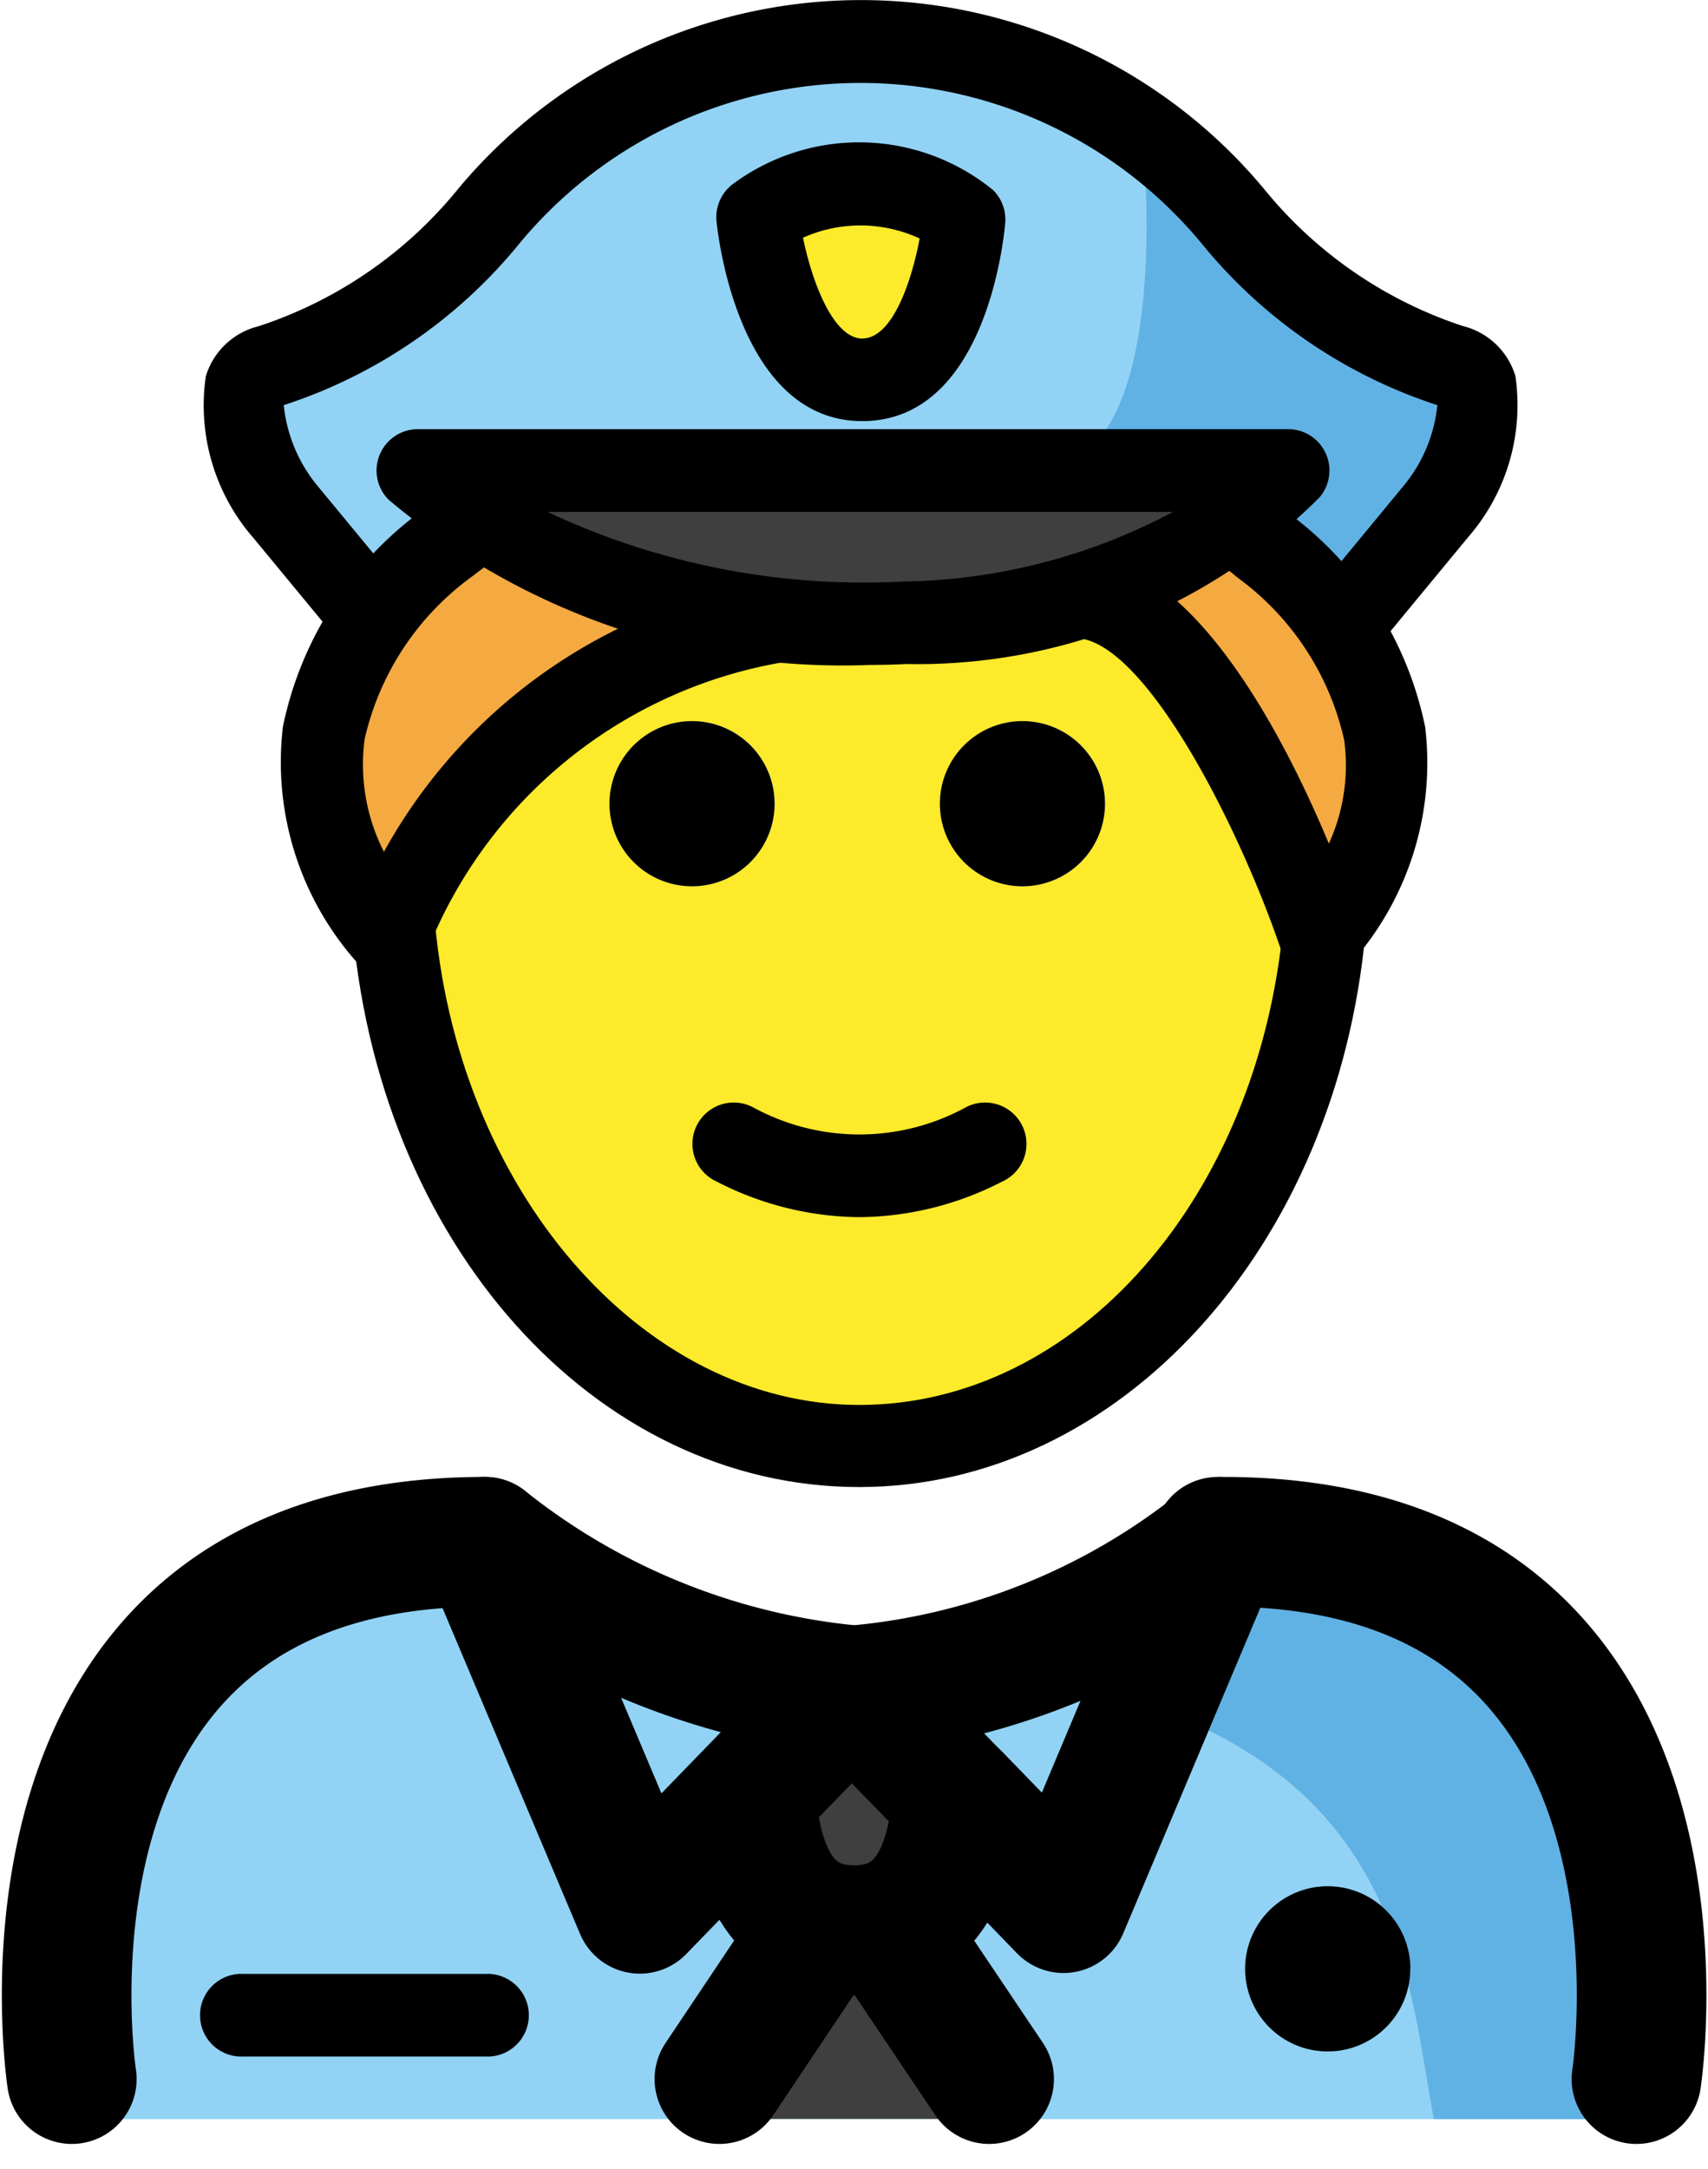 <svg xmlns="http://www.w3.org/2000/svg" width="13.177" height="16.725" viewBox="0 0 13.177 16.725"><defs><style>.a{fill:#92d3f5;}.b{fill:#61b2e4;}.c{fill:#3f3f3f;}.d{fill:#fcea2b;}.e{fill:#f4aa41;}.f{fill:none;stroke:#000;stroke-linecap:round;stroke-linejoin:round;stroke-miterlimit:10;}</style></defs><g transform="translate(0.39)"><g transform="translate(0 0.318)"><path class="a" d="M16.475,49.105s-.574-4.429,3.25-4.429a5.238,5.238,0,0,0,2.868,1.145h-.04a5.762,5.762,0,0,0,3.027-1.177c3.685-.011,3.062,4.429,3.136,4.461" transform="translate(-16.445 -33.083)"/><path class="b" d="M39.025,43.644a6.08,6.08,0,0,1-2.912,1.239c4.162.131,4.162,2.266,4.405,3.541h1.629S42.849,43.644,39.025,43.644Z" transform="translate(-29.846 -32.402)"/><path class="c" d="M33.546,53.214l.586,1.015.5.613a.063.063,0,0,1-.049.1H32.506a.063.063,0,0,1-.049-.1l.5-.613Z" transform="translate(-27.345 -38.922)"/><path class="a" d="M38.648,44.795l-1.176,2.791-.822-.848v0l-.813-.835h.038A5.241,5.241,0,0,0,38.648,44.795Z" transform="translate(-29.658 -33.186)"/><path class="c" d="M34.9,49.1v0c-.035.5-.21,1.013-.793,1.013-.558,0-.742-.481-.787-.959l-.051-.048.819-.844Z" transform="translate(-27.907 -35.55)"/><path class="a" d="M29.788,45.819l-.819.844-.816.841-1.195-2.83A5.358,5.358,0,0,0,29.788,45.819Z" transform="translate(-23.608 -33.104)"/><path class="a" d="M30.4,10.87c.4.105.134.8-.127,1.118l-.714.867-.022.013a2.636,2.636,0,0,0-.609-.631l-.21-.172a2.425,2.425,0,0,0,.417-.389H22.418a2.931,2.931,0,0,0,.468.379l-.242.182a2.62,2.62,0,0,0-.558.561l-.041-.032-.644-.778c-.258-.315-.523-1.013-.124-1.118,1.829-.488,1.9-2.5,4.56-2.5S28.569,10.382,30.4,10.87Zm-4.55.105c.676,0,.784-1.233.784-1.233a1.326,1.326,0,0,0-1.593-.019S25.172,10.975,25.847,10.975Z" transform="translate(-19.599 -8.365)"/><path class="c" d="M28.056,19.893a5.286,5.286,0,0,1-2.294-.758,2.931,2.931,0,0,1-.468-.379h6.714a2.425,2.425,0,0,1-.417.389,3.705,3.705,0,0,1-1.182.57A6.093,6.093,0,0,1,28.056,19.893Z" transform="translate(-22.474 -15.444)"/><path class="b" d="M41.1,10.539s.3,2.619-.826,2.619l1.7.107.554.949a2.125,2.125,0,0,0,1.15-1.668S41.37,11.2,41.1,10.539Z" transform="translate(-32.681 -9.846)"/><path class="d" d="M34.367,13.33c-.676,0-.808-1.254-.808-1.254a1.33,1.33,0,0,1,1.593.018S35.043,13.329,34.367,13.33Z" transform="translate(-28.106 -10.72)"/></g><g transform="translate(2.076 4.008)"><path class="e" d="M23.518,23.055c-.029.064-.041.1-.041.1a1.871,1.871,0,0,1-.105-2.466,2.62,2.62,0,0,1,.558-.561l.242-.182a5.286,5.286,0,0,0,2.294.758A3.945,3.945,0,0,0,23.518,23.055Z" transform="translate(-22.959 -19.945)"/><path class="e" d="M43.22,23.13a.387.387,0,0,1-.032.045s-.86-2.537-1.842-2.616l0-.013a3.705,3.705,0,0,0,1.182-.57l.21.172a2.636,2.636,0,0,1,.609.631A1.848,1.848,0,0,1,43.22,23.13Z" transform="translate(-35.485 -19.965)"/></g><g transform="translate(2.635 4.588)"><path class="d" d="M31.858,24.394a.387.387,0,0,0,.032-.045c-.214,2.24-1.74,3.977-3.588,3.977-1.864,0-3.394-1.765-3.588-4.031a3.945,3.945,0,0,1,2.948-2.352,6.093,6.093,0,0,0,2.352-.178l0,.013C31,21.857,31.858,24.394,31.858,24.394Zm-1.644-1.02a.637.637,0,1,0-.637.637A.637.637,0,0,0,30.213,23.374Zm-2.549,0a.637.637,0,1,0-.637.637A.637.637,0,0,0,27.664,23.374Z" transform="translate(-24.713 -21.765)"/></g><g transform="translate(0.124 0)"><path d="M46.636,53.633A.637.637,0,1,1,46,53a.638.638,0,0,1,.637.637" transform="translate(-36.27 -38.456)"/><path class="f" d="M51.335,53.552" transform="translate(-40.341 -38.835)"/><path class="f" d="M45.838,48.237" transform="translate(-36.595 -35.214)"/><path class="f" d="M16.873,48.818s-.637-4.143,3.187-4.143a5.358,5.358,0,0,0,2.83,1.144h.038A5.241,5.241,0,0,0,25.7,44.713l.057-.038c3.824,0,3.187,4.143,3.187,4.143" transform="translate(-16.833 -32.787)"/><path class="f" d="M26.958,44.675l1.195,2.83.816-.841.819-.844" transform="translate(-23.731 -32.787)"/><line class="f" x1="0.813" y1="0.835" transform="translate(6.056 13.032)"/><path class="f" d="M40.4,44.675l-.016.038L39.21,47.5l-.822-.848" transform="translate(-31.519 -32.787)"/><path class="f" d="M33.428,50.942c.045.478.229.959.787.959.583,0,.758-.516.793-1.013v0" transform="translate(-28.14 -37.018)"/><line class="f" x1="0.768" y2="1.147" transform="translate(5.036 14.884)"/><line class="f" x2="0.771" y2="1.147" transform="translate(6.346 14.884)"/><path d="M22.3,55.766H20.437a.319.319,0,1,1,0-.637H22.3a.319.319,0,1,1,0,.637Z" transform="translate(-19.071 -39.909)"/><path d="M38.611,24.815a.637.637,0,1,1-.637.637A.637.637,0,0,1,38.611,24.815Z" transform="translate(-31.237 -19.255)"/><path d="M30.611,24.815a.637.637,0,1,1-.637.637A.637.637,0,0,1,30.611,24.815Z" transform="translate(-25.786 -19.255)"/><path d="M33.3,34.945a2.438,2.438,0,0,1-1.1-.273.319.319,0,1,1,.285-.57,1.714,1.714,0,0,0,1.627,0,.319.319,0,1,1,.285.57A2.439,2.439,0,0,1,33.3,34.945Z" transform="translate(-27.182 -25.56)"/><path d="M27.651,33.014c-2.045,0-3.728-1.885-3.915-4.385l.635-.048c.16,2.129,1.6,3.8,3.28,3.8s3.082-1.6,3.273-3.717c.014-.159.021-.321.021-.481h.637c0,.179-.008.36-.024.538C31.339,31.167,29.659,33.014,27.651,33.014Z" transform="translate(-21.536 -21.548)"/><path class="f" d="M42.263,17.078" transform="translate(-34.159 -13.984)"/><path class="f" d="M29.639,17.078" transform="translate(-25.558 -13.984)"/><path class="f" d="M46.4,16.264" transform="translate(-36.981 -13.429)"/><path d="M33.686,12.963c-.935,0-1.108-1.381-1.124-1.539a.319.319,0,0,1,.121-.285,1.635,1.635,0,0,1,2.013.043.319.319,0,0,1,.093.255c-.014.156-.162,1.524-1.1,1.526Zm0-.637v0c.24,0,.386-.465.443-.771a1.086,1.086,0,0,0-.9-.006c.07.341.233.778.46.778Z" transform="translate(-27.548 -9.716)"/><path d="M22.839,22.79a.318.318,0,0,1-.25-.121,2.321,2.321,0,0,1-.566-1.814,2.749,2.749,0,0,1,1.085-1.673l.231-.175a.319.319,0,0,1,.385.508l-.242.184a2.132,2.132,0,0,0-.829,1.255,1.482,1.482,0,0,0,.149.868,4.145,4.145,0,0,1,3.034-2.1.319.319,0,0,1,.089.631,3.605,3.605,0,0,0-2.785,2.223.318.318,0,0,1-.3.21Z" transform="translate(-20.354 -15.254)"/><path d="M28.149,19.574A5.436,5.436,0,0,1,24.43,18.3a.319.319,0,0,1,.226-.544h6.714a.319.319,0,0,1,.243.525,4.383,4.383,0,0,1-3.188,1.286Q28.286,19.574,28.149,19.574Zm-2.493-1.18a5.733,5.733,0,0,0,2.743.537,4.57,4.57,0,0,0,2.083-.537Z" transform="translate(-21.946 -14.447)"/><path d="M28.917,12.5a.319.319,0,0,1-.245-.522l.716-.867a1.157,1.157,0,0,0,.258-.619,3.9,3.9,0,0,1-1.8-1.224,3.416,3.416,0,0,0-5.3,0,3.9,3.9,0,0,1-1.8,1.224,1.162,1.162,0,0,0,.258.619l.641.776a.319.319,0,0,1-.491.406l-.641-.776a1.553,1.553,0,0,1-.368-1.248.566.566,0,0,1,.405-.385A3.31,3.31,0,0,0,22.095,8.82a4.047,4.047,0,0,1,6.21,0,3.311,3.311,0,0,0,1.538,1.062.565.565,0,0,1,.405.385,1.551,1.551,0,0,1-.368,1.247l-.716.867A.318.318,0,0,1,28.917,12.5Z" transform="translate(-19.071 -7.368)"/><path d="M42.557,22.814a.319.319,0,0,1-.3-.216c-.32-.943-1.039-2.359-1.566-2.4a.318.318,0,0,1-.291-.344.314.314,0,0,1,.344-.291c.852.071,1.532,1.38,1.883,2.219a1.454,1.454,0,0,0,.118-.8,2.125,2.125,0,0,0-.818-1.248l-.231-.188a.319.319,0,0,1,.4-.493l.21.173a2.732,2.732,0,0,1,1.064,1.657,2.322,2.322,0,0,1-.566,1.814A.319.319,0,0,1,42.557,22.814Z" transform="translate(-32.889 -15.277)"/></g></g></svg>